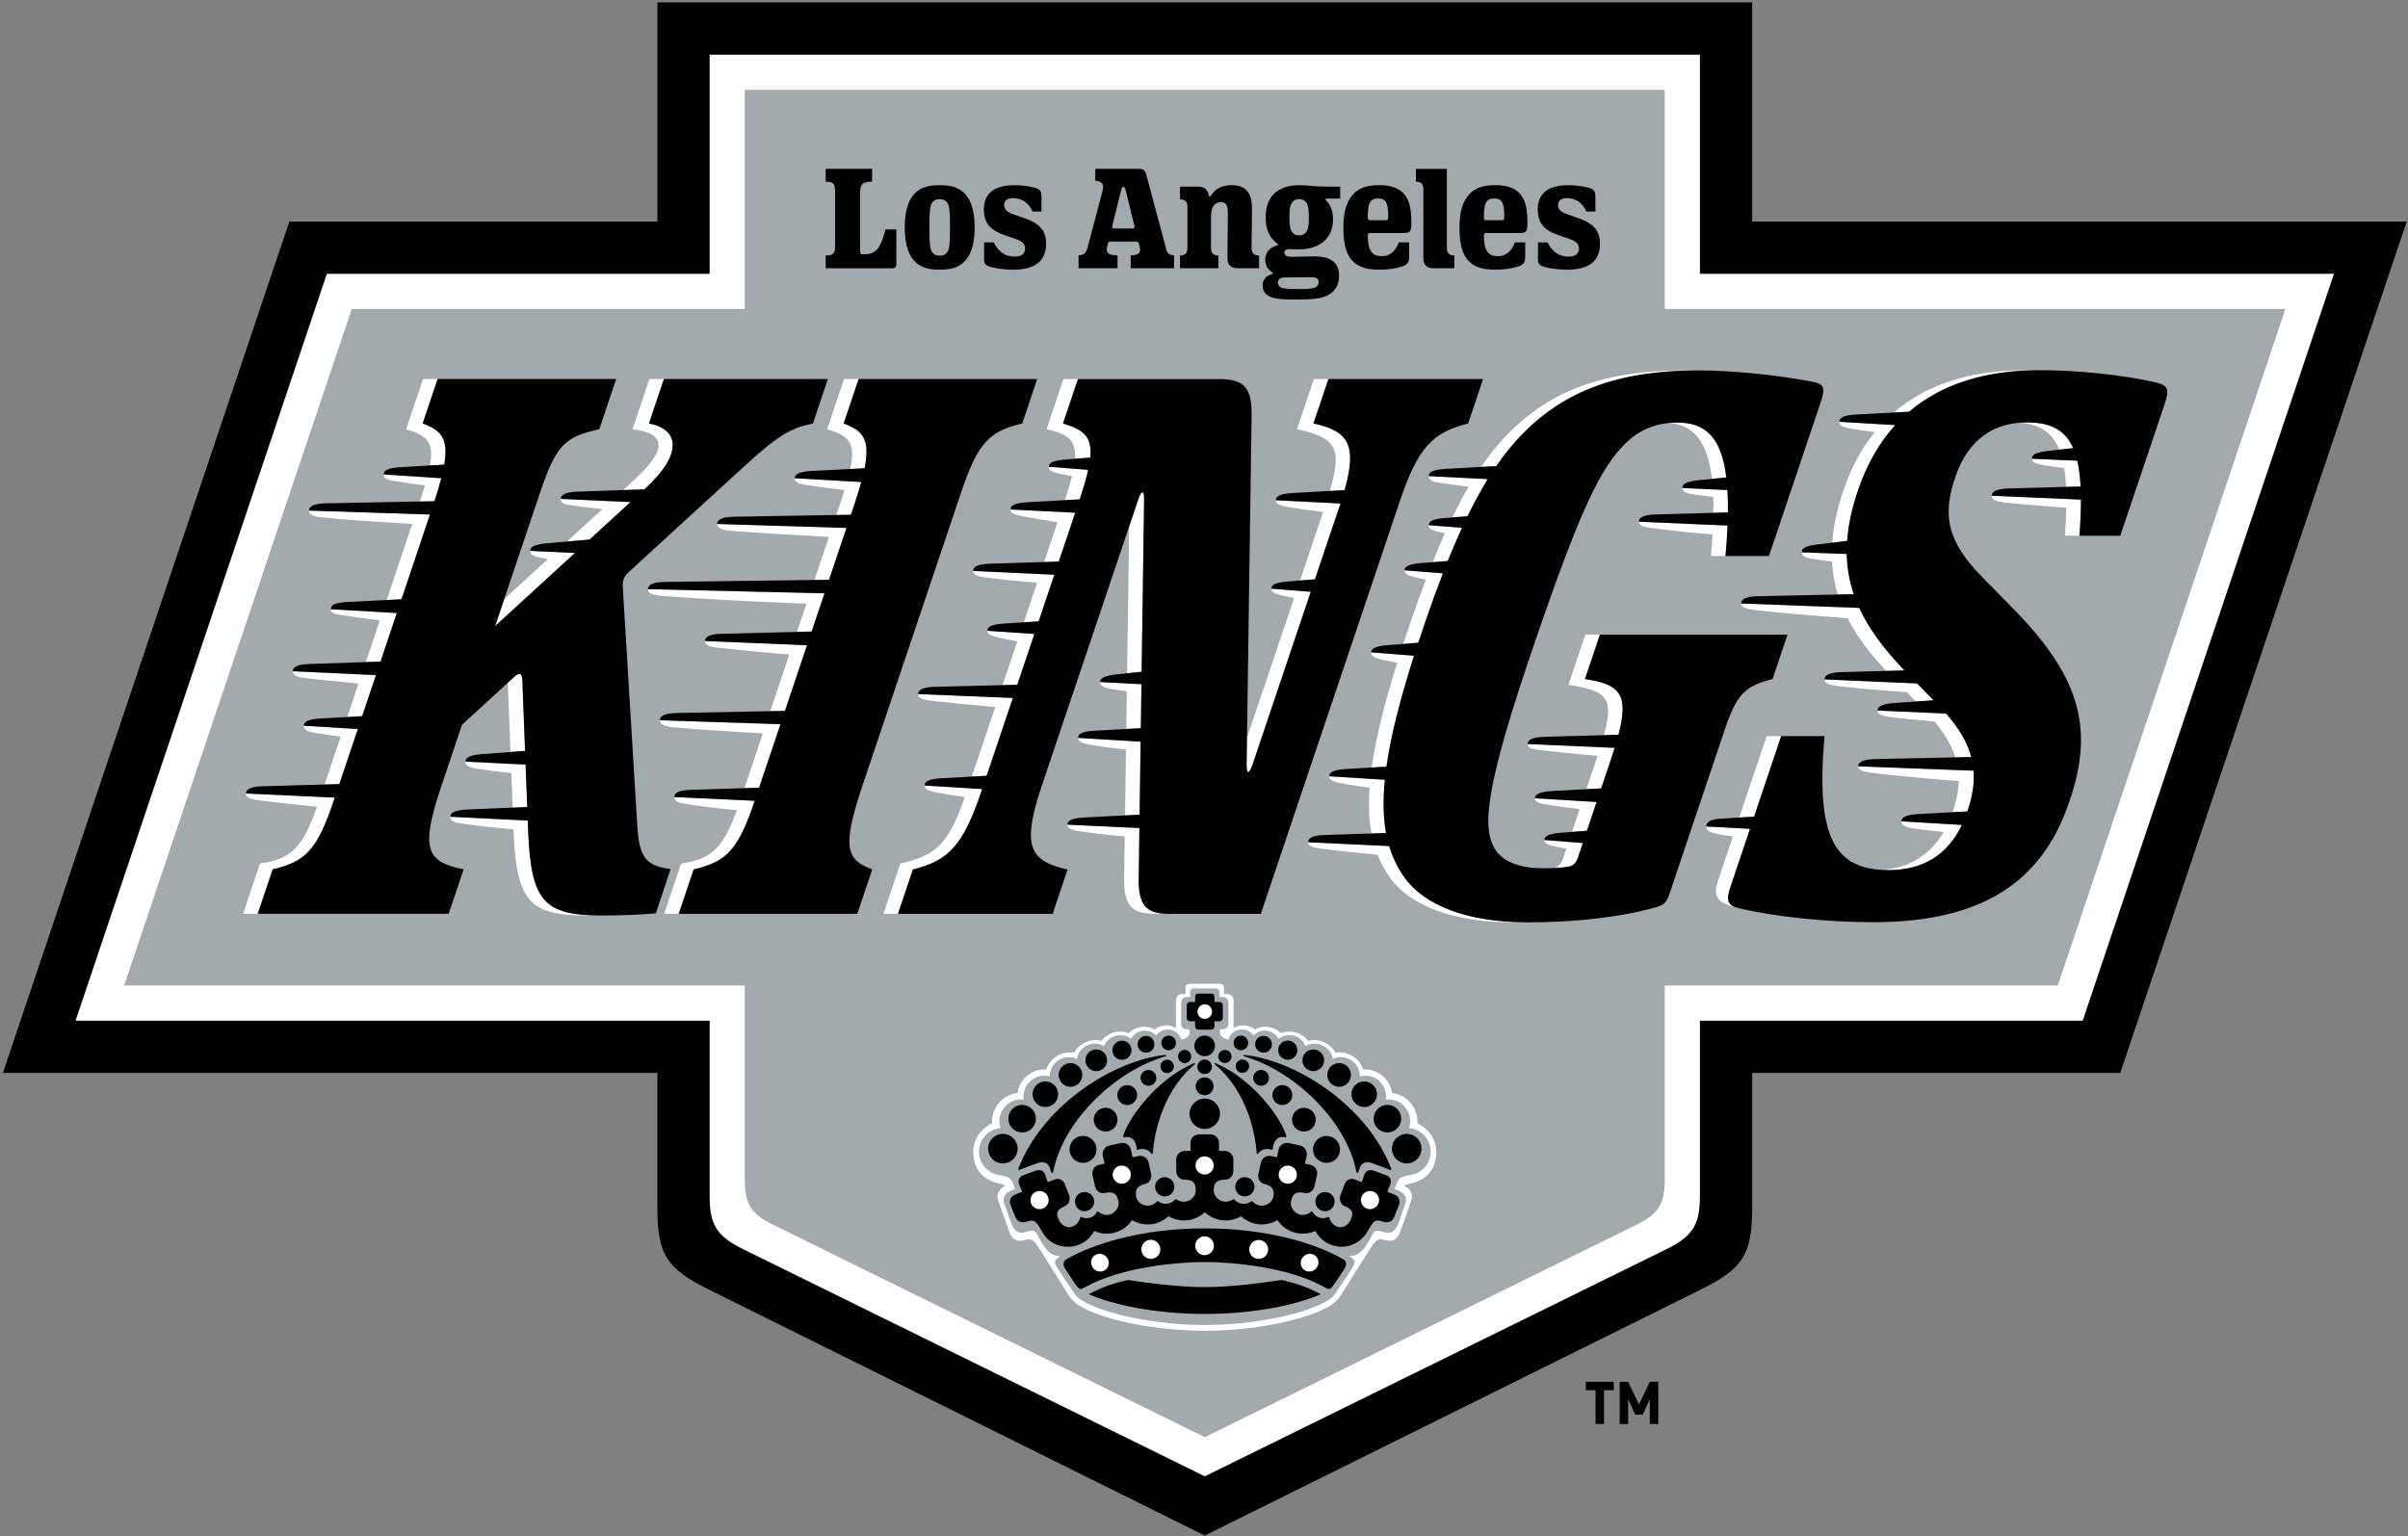 <svg width="804" height="513" viewBox="0 0 804 513" fill="none" xmlns="http://www.w3.org/2000/svg">
<rect x="0" y="0" width="804" height="513" fill="#808080" stroke="none"/>
<g clip-path="url(#clip0_2_15120)">
<path d="M585.028 358.305V402.993C585.028 418.735 582.248 423.512 567.891 430.636L402.255 512.801L236.627 430.636C222.27 423.519 219.489 418.735 219.489 402.993V358.306H0.961L96.606 73.994H219.496V0.801H585.034V73.993H803.569L707.925 358.305H585.028Z" fill="#010101"/>
<path d="M402.26 493.022L556.427 417.154C565.568 412.654 567.579 408.653 567.579 399.241V340.847H695.39L779.286 91.45H567.579V18.258H236.942V91.45H109.131L25.233 340.847H236.942V399.241C236.942 408.653 238.953 412.662 248.093 417.154L402.26 493.022Z" fill="white"/>
<path d="M402.26 479.947L546.297 409.063C553.983 405.282 555.839 401.92 555.839 393.723V329.116H687.07L763.072 103.186H555.839V29.994H248.681V103.186H117.451L41.447 329.116H248.681V393.723C248.681 401.919 250.53 405.275 258.223 409.063L402.26 479.947Z" fill="#A2AAAD"/>
<path d="M407.117 328.543C408.287 328.543 408.681 329.202 408.681 330.023V331.987H409.851C411.351 331.987 411.874 333.016 411.874 334.328V343.32C414.9 341.536 417.951 342.855 419.044 343.824C421.701 342.157 425.554 342.783 427.629 345.047C430.551 343.844 434.494 344.568 436.757 347.607C439.801 346.753 443.791 347.936 445.872 351.53C450.281 350.832 454.017 353.644 455.168 357.154C460.23 356.837 464.206 360.671 464.755 364.996C467.203 365.295 469.446 366.513 471.029 368.403C472.612 370.294 473.418 372.715 473.282 375.178C477.167 376.995 479.559 380.562 479.559 384.875C479.559 389.704 476.876 393.809 471.4 395.128C470.18 395.412 469.39 395.464 468.906 396.136C470.767 396.686 471.84 398.819 471.284 400.641C471.033 401.482 467.58 411.198 467.58 411.198C466.759 413.648 465.188 414.87 462.686 414.185C460.32 413.532 459.525 413.856 457.851 416.428C456.571 418.392 455.607 419.997 454.612 421.528C451.671 426.087 449.039 430.54 447.553 432.81C446.027 434.91 444.896 435.628 443.377 436.474C435.095 441.098 418.113 444.413 402.256 444.413C386.398 444.413 369.416 441.103 361.135 436.474C359.616 435.628 358.484 434.911 356.959 432.81C355.472 430.54 352.847 426.093 349.899 421.528C348.904 419.99 347.947 418.393 346.66 416.428C344.986 413.856 344.185 413.532 341.819 414.185C339.323 414.87 337.752 413.649 336.931 411.198C336.931 411.198 333.48 401.482 333.227 400.641C332.678 398.812 333.737 396.686 335.606 396.136C335.121 395.464 334.333 395.419 333.104 395.128C327.635 393.809 324.946 389.704 324.946 384.875C324.946 380.563 327.337 376.995 331.223 375.178C331.09 372.716 331.896 370.296 333.479 368.406C335.061 366.516 337.303 365.297 339.749 364.996C340.299 360.677 344.275 356.837 349.337 357.154C350.488 353.644 354.217 350.832 358.632 351.53C360.714 347.936 364.703 346.76 367.748 347.607C370.004 344.568 373.947 343.844 376.876 345.047C378.951 342.778 382.803 342.157 385.461 343.824C386.554 342.854 389.605 341.536 392.629 343.32V334.328C392.629 333.016 393.154 331.987 394.653 331.987H395.823V330.023C395.823 329.208 396.211 328.543 397.388 328.543H407.117Z" fill="white"/>
<path fill-rule="evenodd" clip-rule="evenodd" d="M470.49 376.731C470.853 375.635 470.95 374.468 470.774 373.327C470.598 372.185 470.153 371.102 469.476 370.166C468.8 369.23 467.911 368.468 466.882 367.943C465.853 367.418 464.715 367.144 463.56 367.145C463.276 367.145 462.984 367.164 462.7 367.19C462.758 366.848 462.784 366.492 462.784 366.13C462.784 362.329 459.694 359.245 455.893 359.245C455.263 359.245 454.636 359.332 454.031 359.505V359.394C454.031 358.559 453.867 357.731 453.548 356.959C453.228 356.187 452.76 355.486 452.169 354.895C451.578 354.304 450.877 353.835 450.105 353.516C449.333 353.196 448.505 353.032 447.67 353.033C446.75 353.032 445.842 353.23 445.006 353.615C444.515 350.725 442.007 348.521 438.975 348.521C437.856 348.521 436.81 348.818 435.904 349.342C435.567 348.503 435.039 347.755 434.363 347.155C433.687 346.556 432.88 346.122 432.007 345.888C431.134 345.655 430.219 345.627 429.334 345.808C428.448 345.989 427.617 346.374 426.906 346.931C426.457 346.098 425.791 345.402 424.978 344.917C424.165 344.432 423.236 344.176 422.29 344.176C421.585 344.175 420.887 344.317 420.238 344.592C419.589 344.868 419.003 345.272 418.514 345.78C418.079 345.161 417.501 344.656 416.83 344.307C416.158 343.958 415.413 343.776 414.656 343.776C413.634 343.775 412.64 344.106 411.822 344.719C411.005 345.333 410.409 346.195 410.124 347.176C407.945 346.736 407.299 345.812 407.299 344.35C407.299 343.776 407.402 343.711 407.958 343.711H408.397C409.484 343.711 410.131 342.896 410.131 342.141V335.114C410.131 333.905 409.646 332.947 408.269 332.947H407.195V331.454C407.195 330.698 406.834 330.09 405.754 330.09H398.778C397.699 330.09 397.336 330.698 397.336 331.454V332.947H396.264C394.88 332.947 394.396 333.911 394.396 335.113V342.141C394.396 342.896 395.048 343.711 396.134 343.711H396.567C397.123 343.711 397.234 343.776 397.234 344.351C397.234 345.812 396.587 346.73 394.408 347.176C393.833 345.217 392.023 343.776 389.876 343.776C388.28 343.776 386.871 344.564 386.017 345.78C385.528 345.272 384.942 344.869 384.293 344.593C383.644 344.318 382.946 344.176 382.242 344.176C380.244 344.176 378.518 345.295 377.627 346.931C376.605 346.125 375.341 345.688 374.039 345.689C372.876 345.689 371.74 346.037 370.777 346.688C369.814 347.339 369.068 348.264 368.634 349.342C367.701 348.802 366.641 348.519 365.563 348.521C364.117 348.52 362.718 349.032 361.613 349.964C360.508 350.896 359.768 352.189 359.525 353.615C358.693 353.229 357.786 353.031 356.869 353.033C353.352 353.033 350.501 355.878 350.501 359.394V359.505C349.477 359.216 348.401 359.169 347.356 359.366C346.311 359.563 345.326 360 344.478 360.642C343.63 361.284 342.942 362.113 342.468 363.066C341.994 364.018 341.748 365.067 341.748 366.13C341.748 366.492 341.773 366.841 341.826 367.19C341.543 367.162 341.258 367.147 340.973 367.145C336.939 367.145 333.667 370.41 333.667 374.444C333.667 375.246 333.797 376.014 334.043 376.731C330.015 377.094 326.867 380.475 326.867 384.587C326.867 386.437 327.517 388.229 328.703 389.649C329.889 391.069 331.536 392.028 333.357 392.357C335.432 392.726 337.346 392.88 338.128 394.949C338.341 395.512 338.613 396.184 338.917 397.044L337.43 397.664C335.29 398.556 334.688 400.373 335.361 402.099L337.566 408.235C338.393 410.723 339.686 412.209 342.221 411.512C344.625 410.851 345.459 410.639 346.286 412.177C348.724 417.026 350.605 419.514 354.057 419.483C351.659 421.034 351.743 421.499 353.792 424.608L357.909 430.769C359.306 432.929 359.952 433.511 361.452 434.435C369.474 439.076 386.199 442.483 402.276 442.483C418.353 442.483 435.083 439.076 443.106 434.435C444.599 433.517 445.252 432.929 446.649 430.769L450.76 424.608C452.817 421.506 452.9 421.04 450.495 419.483C453.948 419.514 455.828 417.026 458.271 412.177C459.093 410.639 459.933 410.852 462.332 411.511C464.866 412.209 466.158 410.723 466.992 408.234L469.197 402.099C469.87 400.373 469.262 398.556 467.128 397.664L465.642 397.044C465.945 396.184 466.217 395.512 466.424 394.949C467.205 392.88 469.126 392.725 471.201 392.357C473.021 392.027 474.667 391.068 475.852 389.648C477.037 388.228 477.686 386.437 477.685 384.587C477.685 380.475 474.531 377.094 470.516 376.731" fill="#A2AAAD"/>
<path d="M399.031 341.068V342.762C399.031 343.363 399.522 343.848 400.118 343.848H404.416C405.018 343.848 405.495 343.363 405.495 342.761V341.068H407.195C407.797 341.068 408.282 340.577 408.282 339.982V335.683C408.282 335.081 407.79 334.604 407.195 334.604H405.495V332.904C405.495 332.309 405.166 331.824 404.416 331.824H400.117C399.322 331.824 399.03 332.309 399.03 332.903V334.604H397.337C396.735 334.604 396.251 335.089 396.251 335.683V339.982C396.251 340.583 396.736 341.068 397.337 341.068H399.031ZM362.597 429.709C374.149 423.265 392.637 421.46 402.264 421.449C411.889 421.46 430.377 423.251 441.93 429.709C443.947 430.835 444.037 430.821 445.492 428.85L448.73 424.001C449.765 422.389 449.657 421.22 448.408 420.491C444.09 417.97 437.773 415.494 431.483 413.832C422.401 411.435 412.606 410.219 402.271 410.219C391.936 410.219 382.127 411.435 373.057 413.832C366.767 415.494 360.45 417.977 356.132 420.491C354.883 421.219 354.775 422.389 355.809 424.002L359.047 428.85C360.496 430.822 360.586 430.84 362.609 429.709" fill="#010101"/>
<path d="M400.362 378.83C399.984 378.829 399.611 378.903 399.263 379.047C398.914 379.192 398.597 379.403 398.331 379.67C398.064 379.936 397.853 380.253 397.708 380.602C397.564 380.95 397.49 381.323 397.491 381.701V384.358H395.578C395.201 384.357 394.828 384.432 394.48 384.576C394.132 384.72 393.816 384.932 393.55 385.198C393.284 385.465 393.074 385.781 392.93 386.13C392.787 386.478 392.713 386.851 392.714 387.228V391.081C392.714 392.573 393.839 393.931 395.293 393.931C398.965 393.931 399.25 395.683 399.25 397.629C399.25 399.575 397.4 401.327 395.293 401.327C394.403 401.33 393.535 401.047 392.818 400.519C392.643 400.395 392.507 400.429 392.371 400.584C391.982 401.038 391.499 401.402 390.955 401.651C390.412 401.9 389.821 402.028 389.223 402.026C388.272 402.026 387.4 401.708 386.702 401.165C386.572 401.074 386.417 401.088 386.282 401.243C385.7 401.902 384.923 402.36 384.064 402.549C382.009 403.014 379.817 401.689 379.397 399.814C378.964 397.914 379.203 396.071 382.448 395.341C383.865 395.023 384.666 393.44 384.342 391.992L383.496 388.229C383.146 386.685 381.615 385.709 380.07 386.064L378.169 386.49L377.58 383.892C377.414 383.151 376.96 382.507 376.319 382.101C375.677 381.695 374.901 381.56 374.161 381.726L370.392 382.573C369.651 382.741 369.007 383.196 368.601 383.839C368.195 384.481 368.06 385.258 368.226 386L368.807 388.591L366.94 389.012C366.199 389.18 365.555 389.635 365.149 390.277C364.743 390.92 364.608 391.697 364.774 392.438L365.621 396.2C365.951 397.655 367.347 398.735 368.776 398.417C372.345 397.609 373.023 399.258 373.443 401.151C373.857 402.995 372.442 405.167 370.392 405.626C369.756 405.769 369.096 405.757 368.466 405.589C367.837 405.421 367.258 405.103 366.778 404.663C366.597 404.507 366.39 404.526 366.28 404.708C365.783 405.632 364.949 406.369 363.869 406.673C362.973 406.926 362.016 406.855 361.167 406.472C360.888 406.343 360.695 406.447 360.63 406.731C360.327 408.063 359.317 409.123 358.077 409.62C356.293 410.325 354.398 409.201 353.603 407.475C352.679 405.471 352.369 404.113 355.645 402.723C356.907 402.186 357.417 400.564 356.971 399.167L355.589 395.592C355.103 394.099 353.629 393.324 352.285 393.853L349.815 394.759L349.091 392.645C348.574 390.938 347.346 390.324 345.471 391.074L341.483 392.561C340.332 393.013 339.744 394.189 340.326 395.612C340.752 396.647 341.07 397.415 341.296 397.978L338.916 398.954C337.435 399.535 336.841 400.945 337.416 402.419L339.02 406.453C339.594 407.933 341.075 408.528 342.743 407.979C345.329 407.118 345.943 407.727 347.701 410.901C349.582 414.521 352.711 416.356 356.584 416.356C360.456 416.356 363.688 414.224 365.362 411.089C367.363 411.997 369.606 412.226 371.749 411.741C374.304 411.17 376.536 409.628 377.975 407.442C380.208 408.802 382.884 409.24 385.435 408.663C387.198 408.268 388.823 407.409 390.142 406.175C391.699 407.1 393.477 407.587 395.288 407.585C397.99 407.585 400.446 406.524 402.256 404.805C404.133 406.592 406.627 407.588 409.219 407.585C411.1 407.585 412.858 407.067 414.37 406.175C415.686 407.41 417.309 408.27 419.071 408.663C421.727 409.258 424.378 408.748 426.53 407.443C427.969 409.629 430.201 411.17 432.755 411.741C434.986 412.239 437.21 411.961 439.143 411.089C440.823 414.224 444.134 416.356 447.921 416.356C451.708 416.356 455.155 414.139 456.804 410.901C458.556 407.727 459.189 407.054 461.762 407.979C463.378 408.56 464.91 407.933 465.486 406.453L467.082 402.419C467.658 400.939 467.057 399.529 465.583 398.954L463.204 397.978C463.436 397.422 463.753 396.653 464.174 395.612C464.755 394.184 464.174 393.013 463.017 392.561L459.027 391.074C457.159 390.324 455.925 390.938 455.414 392.645L454.69 394.759L452.215 393.853C450.876 393.317 449.395 394.092 448.917 395.592L447.533 399.167C447.081 400.563 447.592 402.186 448.852 402.723C452.136 404.113 451.82 405.464 450.902 407.475C450.1 409.201 448.206 410.326 446.421 409.62C445.181 409.123 444.179 408.063 443.868 406.731C443.804 406.447 443.61 406.343 443.339 406.472C442.511 406.841 441.56 406.938 440.63 406.673C439.556 406.369 438.723 405.632 438.218 404.708C438.114 404.526 437.901 404.507 437.727 404.663C437.246 405.104 436.666 405.421 436.035 405.589C435.405 405.757 434.743 405.769 434.107 405.626C432.051 405.166 430.642 402.995 431.055 401.152C431.489 399.252 432.154 397.609 435.729 398.418C437.152 398.735 438.548 397.655 438.878 396.2L439.724 392.438C439.807 392.071 439.817 391.691 439.753 391.32C439.689 390.949 439.553 390.594 439.352 390.276C439.151 389.958 438.889 389.683 438.581 389.466C438.274 389.249 437.926 389.095 437.559 389.012L435.691 388.592L436.272 386C436.439 385.258 436.304 384.481 435.898 383.839C435.492 383.196 434.848 382.741 434.107 382.573L430.338 381.726C429.598 381.561 428.822 381.697 428.181 382.103C427.54 382.508 427.086 383.152 426.918 383.892L426.336 386.491L424.436 386.065C424.069 385.982 423.69 385.972 423.319 386.036C422.949 386.1 422.594 386.236 422.277 386.437C421.959 386.638 421.684 386.9 421.468 387.208C421.252 387.515 421.098 387.862 421.016 388.229L420.169 391.992C419.839 393.44 420.641 395.024 422.056 395.341C425.308 396.071 425.541 397.921 425.115 399.814C424.688 401.696 422.489 403.021 420.441 402.549C419.582 402.36 418.805 401.902 418.223 401.243C418.094 401.094 417.939 401.074 417.809 401.165C417.086 401.725 416.196 402.028 415.282 402.026C414.684 402.027 414.093 401.899 413.549 401.65C413.006 401.401 412.523 401.037 412.133 400.584C412.004 400.429 411.862 400.402 411.688 400.519C410.968 401.043 410.101 401.326 409.211 401.327C407.11 401.327 405.255 399.517 405.255 397.629C405.255 395.741 405.546 393.931 409.211 393.931C410.666 393.931 411.797 392.573 411.797 391.08V387.228C411.797 386.851 411.723 386.477 411.579 386.129C411.435 385.781 411.224 385.464 410.957 385.197C410.691 384.931 410.374 384.719 410.026 384.575C409.677 384.431 409.304 384.357 408.927 384.358H407.013V381.701C407.014 381.323 406.94 380.95 406.797 380.601C406.653 380.253 406.441 379.936 406.175 379.669C405.908 379.402 405.592 379.191 405.243 379.047C404.895 378.903 404.521 378.829 404.144 378.83H400.342H400.362ZM402.263 438.796C418.695 438.796 432.827 435.77 441.011 432.215C437.223 430.159 433.428 428.672 427.908 427.458C421.081 428.472 411.209 429.824 402.256 429.824C393.303 429.824 383.431 428.478 376.604 427.458C371.091 428.672 367.296 430.153 363.502 432.215C371.692 435.77 385.824 438.796 402.25 438.796M423.693 359.934C423.693 358.479 422.498 357.304 421.043 357.316C420.697 357.317 420.354 357.386 420.034 357.52C419.715 357.654 419.425 357.849 419.181 358.096C418.938 358.342 418.746 358.634 418.616 358.955C418.486 359.277 418.421 359.62 418.424 359.967C418.424 361.421 419.614 362.592 421.075 362.584C422.524 362.584 423.7 361.389 423.693 359.934ZM411.215 352.811C411.199 352.228 410.957 351.675 410.539 351.269C410.121 350.862 409.562 350.635 408.979 350.635C408.396 350.635 407.836 350.862 407.419 351.269C407.001 351.675 406.758 352.228 406.742 352.811C406.758 353.393 407.001 353.947 407.419 354.353C407.836 354.76 408.396 354.987 408.979 354.987C409.562 354.987 410.121 354.76 410.539 354.353C410.957 353.947 411.199 353.393 411.215 352.811ZM417.058 356.121C417.066 355.822 417.015 355.525 416.906 355.246C416.797 354.968 416.634 354.714 416.425 354.499C416.217 354.285 415.968 354.115 415.692 353.999C415.417 353.882 415.121 353.822 414.822 353.822C414.523 353.822 414.227 353.882 413.952 353.999C413.676 354.115 413.427 354.285 413.218 354.499C413.01 354.714 412.847 354.968 412.738 355.246C412.629 355.525 412.577 355.822 412.585 356.121C412.601 356.703 412.844 357.257 413.262 357.663C413.679 358.07 414.239 358.297 414.822 358.297C415.405 358.297 415.964 358.07 416.382 357.663C416.8 357.257 417.042 356.703 417.058 356.121ZM431.482 365.701C431.482 365.044 431.287 364.402 430.922 363.855C430.557 363.309 430.038 362.883 429.431 362.632C428.824 362.38 428.156 362.314 427.511 362.442C426.867 362.571 426.275 362.887 425.81 363.352C425.345 363.816 425.029 364.408 424.901 365.053C424.773 365.697 424.838 366.365 425.09 366.973C425.341 367.58 425.767 368.099 426.314 368.464C426.86 368.829 427.502 369.024 428.159 369.024C428.596 369.024 429.028 368.938 429.431 368.771C429.834 368.604 430.201 368.359 430.509 368.051C430.818 367.742 431.062 367.376 431.229 366.973C431.396 366.57 431.482 366.137 431.482 365.701ZM439.335 373.911C439.335 371.72 437.557 369.942 435.359 369.942C433.161 369.942 431.39 371.719 431.39 373.911C431.39 376.103 433.168 377.887 435.359 377.887C437.551 377.887 439.335 376.109 439.335 373.911Z" fill="#010101"/>
<path d="M447.409 383.845C447.409 381.362 445.399 379.346 442.911 379.346C440.423 379.346 438.405 381.357 438.405 383.845C438.405 386.333 440.421 388.345 442.911 388.345C445.401 388.345 447.409 386.334 447.409 383.845ZM433.167 350.644C433.16 350.22 433.069 349.802 432.899 349.414C432.73 349.026 432.485 348.675 432.178 348.383C431.872 348.09 431.511 347.861 431.115 347.709C430.72 347.557 430.298 347.485 429.874 347.498C429.451 347.51 429.034 347.607 428.648 347.782C428.262 347.956 427.915 348.206 427.626 348.517C427.338 348.827 427.114 349.191 426.967 349.589C426.821 349.986 426.755 350.409 426.773 350.832C426.809 351.672 427.174 352.464 427.79 353.037C428.405 353.61 429.222 353.917 430.063 353.893C430.903 353.868 431.7 353.513 432.281 352.905C432.862 352.297 433.18 351.485 433.167 350.644ZM442.11 353.979C442.082 353.019 441.674 352.109 440.976 351.45C440.277 350.791 439.346 350.435 438.385 350.463C437.424 350.49 436.514 350.898 435.853 351.597C435.193 352.296 434.838 353.228 434.865 354.189C434.893 355.15 435.301 356.061 436 356.721C436.698 357.381 437.631 357.737 438.592 357.71C439.067 357.696 439.536 357.589 439.97 357.395C440.404 357.201 440.796 356.922 441.122 356.577C441.449 356.231 441.704 355.824 441.874 355.379C442.043 354.935 442.123 354.461 442.109 353.986M451.061 358.866C451.038 358.085 450.783 357.328 450.33 356.691C449.877 356.055 449.245 355.567 448.515 355.289C447.784 355.012 446.988 354.957 446.226 355.132C445.465 355.307 444.772 355.704 444.236 356.273C443.7 356.841 443.345 357.556 443.215 358.327C443.085 359.097 443.187 359.889 443.507 360.602C443.827 361.315 444.352 361.916 445.014 362.331C445.676 362.746 446.446 362.955 447.227 362.932C447.746 362.917 448.257 362.8 448.73 362.587C449.204 362.375 449.631 362.071 449.987 361.693C450.343 361.316 450.621 360.872 450.805 360.386C450.989 359.901 451.076 359.385 451.061 358.866ZM416.76 348.284C416.755 347.638 416.494 347.021 416.035 346.567C415.576 346.112 414.956 345.858 414.311 345.859C412.964 345.859 411.878 346.965 411.885 348.309C411.885 349.654 412.99 350.739 414.335 350.734C415.68 350.734 416.76 349.628 416.76 348.284ZM424.678 348.73C424.672 347.988 424.373 347.278 423.845 346.756C423.317 346.233 422.603 345.942 421.861 345.944C420.316 345.944 419.068 347.217 419.074 348.763C419.083 349.506 419.384 350.216 419.913 350.737C420.442 351.259 421.156 351.551 421.899 351.549C423.444 351.549 424.692 350.275 424.686 348.731M459.767 365.389C459.748 363.023 457.828 361.122 455.468 361.142C454.907 361.144 454.351 361.258 453.834 361.476C453.316 361.693 452.846 362.011 452.451 362.41C452.056 362.809 451.744 363.282 451.532 363.802C451.32 364.322 451.212 364.879 451.215 365.44C451.219 366.002 451.333 366.557 451.552 367.075C451.77 367.592 452.088 368.062 452.488 368.456C452.888 368.85 453.361 369.162 453.881 369.374C454.402 369.585 454.959 369.692 455.52 369.688C456.082 369.685 456.637 369.572 457.155 369.355C457.672 369.137 458.142 368.82 458.537 368.42C458.931 368.021 459.243 367.547 459.454 367.027C459.665 366.507 459.772 365.95 459.767 365.389ZM467.842 373.561C467.834 372.34 467.342 371.173 466.473 370.315C465.605 369.458 464.431 368.98 463.21 368.988C461.99 368.996 460.822 369.488 459.964 370.357C459.107 371.225 458.629 372.399 458.637 373.62C458.64 374.224 458.763 374.821 458.997 375.378C459.232 375.935 459.574 376.44 460.004 376.864C460.434 377.288 460.943 377.624 461.503 377.851C462.062 378.079 462.661 378.194 463.265 378.189C463.87 378.186 464.468 378.064 465.025 377.83C465.582 377.596 466.088 377.254 466.513 376.824C466.938 376.394 467.274 375.885 467.502 375.325C467.73 374.765 467.846 374.166 467.842 373.561ZM474.612 383.569C474.609 382.921 474.477 382.28 474.226 381.683C473.974 381.085 473.607 380.544 473.146 380.089C472.685 379.633 472.139 379.274 471.538 379.03C470.938 378.786 470.296 378.663 469.648 378.668C466.926 378.687 464.728 380.904 464.747 383.626C464.766 386.353 466.983 388.551 469.711 388.532C472.433 388.513 474.631 386.29 474.612 383.569ZM424.871 384.033C425.279 380.723 426.534 379.32 429.151 379.792C429.39 379.837 429.565 379.591 429.494 379.353C427.593 372.959 418.285 360.722 406.823 355.492C406.087 355.155 405.647 354.916 405.529 355.058C405.401 355.207 405.744 355.557 406.305 356.047C417.121 365.551 419.325 380.355 419.571 385.022C419.591 385.338 419.997 385.442 420.173 385.178C420.173 385.178 421.426 382.896 424.871 384.027" fill="#010101"/>
<path d="M416.49 353.103C433.02 358.373 449.731 374.786 452.899 391.439C452.95 391.724 453.384 391.788 453.48 391.517C453.823 390.572 453.965 389.979 454.358 389.287C454.96 388.239 456.428 387.851 457.746 388.304C459.725 388.97 462.589 390.081 464.05 390.676C464.334 390.793 464.632 390.586 464.515 390.289C456.66 369.835 434.202 354.889 416.592 352.419C415.668 352.29 415.132 352.284 415.106 352.458C415.081 352.664 415.371 352.755 416.49 353.104V353.103ZM379.642 384.03C383.089 382.9 384.342 385.182 384.342 385.182C384.523 385.447 384.937 385.343 384.944 385.026C385.183 380.359 387.388 365.555 398.209 356.052C398.771 355.554 399.12 355.212 398.984 355.064C398.868 354.922 398.428 355.161 397.691 355.497C386.23 360.726 376.92 372.963 375.02 379.358C374.95 379.59 375.124 379.843 375.363 379.797C377.981 379.324 379.234 380.727 379.643 384.037M388.028 353.103C389.147 352.762 389.443 352.665 389.412 352.458C389.386 352.277 388.849 352.282 387.925 352.418C370.315 354.895 347.858 369.841 340.003 390.289C339.887 390.579 340.184 390.786 340.469 390.676C341.93 390.076 344.793 388.97 346.771 388.304C348.09 387.859 349.558 388.239 350.159 389.287C350.554 389.979 350.695 390.573 351.039 391.517C351.142 391.795 351.569 391.73 351.62 391.439C354.788 374.786 371.499 358.373 388.028 353.104V353.103ZM407.331 371.942C407.331 369.143 405.062 366.867 402.256 366.867C399.45 366.867 397.181 369.136 397.181 371.942C397.181 374.748 399.45 377.017 402.256 377.017C405.062 377.017 407.331 374.748 407.331 371.942ZM404.636 356.258C404.636 354.927 403.549 353.835 402.212 353.835C401.569 353.835 400.952 354.09 400.497 354.545C400.043 355 399.787 355.616 399.787 356.259C399.787 356.902 400.043 357.519 400.497 357.974C400.952 358.428 401.569 358.684 402.212 358.684C402.53 358.685 402.846 358.623 403.141 358.501C403.435 358.38 403.703 358.201 403.928 357.976C404.154 357.751 404.332 357.483 404.454 357.188C404.575 356.894 404.637 356.578 404.636 356.259V356.258ZM405.203 362.776C405.203 361.128 403.871 359.79 402.217 359.79C400.562 359.79 399.229 361.121 399.229 362.775C399.229 364.43 400.561 365.763 402.217 365.763C403.872 365.763 405.203 364.431 405.203 362.775V362.776ZM405.663 349.278C405.663 347.377 404.124 345.832 402.217 345.832C400.309 345.832 398.772 347.37 398.772 349.278C398.772 351.186 400.31 352.724 402.217 352.724C404.123 352.724 405.663 351.185 405.663 349.278ZM418.85 396.334C418.85 394.555 417.414 393.121 415.637 393.121C413.859 393.121 412.424 394.555 412.424 396.334C412.424 398.112 413.859 399.547 415.637 399.547C417.414 399.547 418.85 398.111 418.85 396.334ZM445.608 401.285C445.608 399.507 444.173 398.072 442.395 398.072C440.616 398.072 439.182 399.507 439.182 401.285C439.182 403.062 440.616 404.498 442.395 404.498C444.173 404.498 445.608 403.062 445.608 401.285ZM385.675 396.334C385.675 398.11 387.11 399.547 388.887 399.547C390.665 399.547 392.1 398.111 392.1 396.334C392.1 394.556 390.665 393.121 388.887 393.121C387.11 393.121 385.675 394.555 385.675 396.334ZM358.91 401.285C358.91 403.062 360.346 404.498 362.123 404.498C363.9 404.498 365.336 403.062 365.336 401.285C365.336 399.507 363.901 398.072 362.123 398.072C360.345 398.072 358.91 399.507 358.91 401.285ZM374.458 353.932C374.881 353.95 375.304 353.884 375.701 353.737C376.099 353.591 376.463 353.367 376.773 353.078C377.083 352.79 377.333 352.442 377.508 352.057C377.683 351.671 377.779 351.254 377.792 350.831C377.804 350.407 377.732 349.986 377.58 349.59C377.429 349.195 377.2 348.834 376.907 348.527C376.614 348.221 376.264 347.976 375.876 347.806C375.488 347.637 375.07 347.546 374.646 347.539C373.806 347.526 372.994 347.844 372.386 348.425C371.778 349.006 371.423 349.802 371.399 350.643C371.374 351.483 371.681 352.299 372.254 352.915C372.826 353.53 373.618 353.896 374.458 353.932ZM365.925 357.707C366.4 357.722 366.874 357.642 367.319 357.473C367.763 357.304 368.17 357.049 368.516 356.722C368.862 356.395 369.14 356.004 369.334 355.569C369.528 355.135 369.635 354.666 369.647 354.191C369.663 353.715 369.584 353.241 369.416 352.795C369.247 352.35 368.992 351.943 368.665 351.596C368.338 351.25 367.946 350.972 367.511 350.778C367.076 350.585 366.607 350.479 366.131 350.467C365.17 350.439 364.238 350.794 363.538 351.453C362.839 352.112 362.43 353.023 362.401 353.984C362.388 354.459 362.468 354.932 362.637 355.377C362.806 355.821 363.061 356.228 363.388 356.574C363.715 356.92 364.106 357.198 364.54 357.392C364.974 357.587 365.442 357.694 365.918 357.707" fill="#010101"/>
<path d="M357.293 362.932C357.812 362.948 358.328 362.861 358.813 362.676C359.299 362.492 359.743 362.214 360.12 361.858C360.498 361.502 360.801 361.075 361.014 360.601C361.227 360.128 361.344 359.617 361.359 359.099C361.374 358.58 361.287 358.063 361.103 357.578C360.919 357.093 360.64 356.649 360.284 356.272C359.928 355.894 359.502 355.59 359.028 355.378C358.555 355.165 358.044 355.048 357.525 355.033C356.478 355.002 355.462 355.389 354.699 356.108C353.937 356.827 353.491 357.819 353.459 358.866C353.429 359.913 353.816 360.93 354.535 361.692C355.253 362.455 356.246 362.901 357.293 362.932ZM390.178 350.734C390.824 350.736 391.445 350.483 391.905 350.028C392.364 349.574 392.624 348.955 392.628 348.309C392.63 347.989 392.569 347.671 392.449 347.375C392.328 347.078 392.15 346.808 391.925 346.58C391.699 346.353 391.431 346.172 391.136 346.048C390.841 345.924 390.524 345.86 390.203 345.859C389.883 345.857 389.565 345.918 389.269 346.039C388.972 346.159 388.702 346.337 388.475 346.563C388.247 346.788 388.066 347.056 387.942 347.351C387.819 347.647 387.755 347.964 387.754 348.284C387.751 348.604 387.812 348.922 387.933 349.218C388.054 349.515 388.232 349.785 388.457 350.013C388.682 350.24 388.95 350.421 389.246 350.545C389.541 350.669 389.858 350.733 390.178 350.734ZM382.62 351.549C382.989 351.552 383.354 351.482 383.695 351.343C384.036 351.204 384.346 351 384.608 350.741C384.87 350.482 385.078 350.174 385.221 349.835C385.364 349.495 385.438 349.131 385.44 348.763C385.444 348.019 385.154 347.303 384.631 346.773C384.109 346.243 383.397 345.943 382.653 345.937C381.108 345.937 379.84 347.179 379.835 348.724C379.833 349.092 379.903 349.456 380.042 349.797C380.181 350.138 380.385 350.448 380.644 350.71C380.903 350.972 381.21 351.18 381.549 351.323C381.888 351.465 382.252 351.54 382.62 351.542M349.005 369.694C351.371 369.707 353.298 367.8 353.304 365.447C353.309 364.885 353.202 364.328 352.991 363.808C352.78 363.287 352.468 362.813 352.074 362.414C351.679 362.014 351.21 361.695 350.692 361.477C350.174 361.259 349.619 361.145 349.057 361.142C348.495 361.138 347.938 361.245 347.418 361.457C346.898 361.669 346.425 361.982 346.025 362.377C345.626 362.772 345.309 363.242 345.091 363.76C344.874 364.278 344.761 364.834 344.758 365.395C344.754 365.957 344.86 366.514 345.071 367.034C345.283 367.554 345.595 368.027 345.989 368.427C346.384 368.826 346.853 369.144 347.371 369.361C347.888 369.579 348.444 369.692 349.005 369.694ZM341.248 378.189C341.853 378.193 342.452 378.078 343.012 377.85C343.572 377.622 344.082 377.285 344.512 376.86C344.941 376.435 345.283 375.929 345.517 375.372C345.752 374.815 345.874 374.217 345.877 373.612C345.881 373.008 345.766 372.409 345.539 371.849C345.312 371.289 344.976 370.78 344.551 370.35C344.127 369.92 343.622 369.578 343.065 369.344C342.508 369.109 341.91 368.987 341.306 368.984C340.701 368.979 340.101 369.094 339.541 369.322C338.98 369.55 338.47 369.886 338.039 370.311C337.609 370.736 337.267 371.242 337.032 371.8C336.797 372.358 336.674 372.956 336.671 373.561C336.652 376.101 338.709 378.17 341.248 378.189ZM334.811 388.526C336.119 388.534 337.377 388.022 338.307 387.102C339.238 386.183 339.765 384.931 339.773 383.623C339.781 382.315 339.268 381.057 338.349 380.126C337.429 379.196 336.178 378.669 334.869 378.661C332.147 378.642 329.93 380.84 329.911 383.562C329.906 384.21 330.029 384.852 330.272 385.453C330.516 386.053 330.876 386.599 331.331 387.06C331.786 387.521 332.327 387.888 332.924 388.14C333.521 388.391 334.162 388.523 334.81 388.526H334.811ZM383.442 362.59C383.788 362.592 384.131 362.527 384.452 362.396C384.772 362.266 385.064 362.074 385.31 361.831C385.556 361.588 385.752 361.299 385.886 360.98C386.021 360.661 386.091 360.319 386.092 359.973C386.095 359.627 386.029 359.284 385.899 358.963C385.769 358.642 385.577 358.35 385.334 358.104C385.091 357.858 384.801 357.662 384.482 357.528C384.163 357.393 383.821 357.323 383.475 357.322C383.129 357.319 382.786 357.385 382.465 357.515C382.145 357.645 381.853 357.838 381.607 358.081C381.36 358.324 381.165 358.613 381.03 358.932C380.896 359.251 380.826 359.593 380.825 359.939C380.822 360.285 380.888 360.628 381.018 360.949C381.148 361.27 381.34 361.561 381.584 361.807C381.827 362.054 382.116 362.249 382.435 362.384C382.754 362.518 383.096 362.588 383.442 362.59ZM395.537 355.053C396.123 355.042 396.681 354.802 397.091 354.383C397.502 353.965 397.731 353.403 397.731 352.817C397.731 352.231 397.502 351.668 397.091 351.25C396.681 350.832 396.123 350.591 395.537 350.58C394.955 350.596 394.401 350.838 393.995 351.256C393.589 351.674 393.361 352.233 393.361 352.816C393.361 353.399 393.589 353.959 393.995 354.376C394.401 354.794 394.955 355.038 395.537 355.053ZM389.696 358.363C390.138 358.363 390.571 358.232 390.939 357.986C391.307 357.74 391.594 357.391 391.763 356.982C391.933 356.573 391.977 356.123 391.891 355.689C391.805 355.255 391.592 354.856 391.279 354.543C390.966 354.23 390.567 354.017 390.133 353.931C389.699 353.845 389.249 353.889 388.84 354.058C388.431 354.228 388.082 354.515 387.836 354.883C387.59 355.251 387.459 355.684 387.459 356.126C387.46 356.719 387.695 357.288 388.115 357.707C388.534 358.127 389.103 358.362 389.696 358.363ZM376.363 369.029C378.199 369.029 379.686 367.542 379.686 365.706C379.686 363.869 378.199 362.383 376.363 362.383C374.527 362.383 373.041 363.87 373.041 365.706C373.041 367.542 374.527 369.029 376.363 369.029ZM369.149 377.885C371.34 377.885 373.124 376.108 373.124 373.91C373.124 371.712 371.34 369.941 369.149 369.941C366.958 369.941 365.173 371.718 365.173 373.91C365.173 376.102 366.957 377.885 369.149 377.885ZM361.612 388.345C364.095 388.345 366.112 386.335 366.112 383.847C366.112 381.359 364.101 379.341 361.612 379.341C359.123 379.341 357.112 381.351 357.112 383.847C357.112 386.343 359.123 388.345 361.612 388.345Z" fill="#010101"/>
<path d="M404.685 337.833C404.685 338.476 404.429 339.092 403.975 339.547C403.52 340.001 402.903 340.256 402.26 340.256C400.923 340.256 399.83 339.17 399.83 337.832C399.83 336.493 400.923 335.408 402.26 335.408C402.903 335.408 403.52 335.664 403.975 336.118C404.43 336.573 404.685 337.19 404.685 337.833ZM402.223 412.861C403.047 412.88 403.831 413.22 404.407 413.81C404.983 414.399 405.305 415.191 405.305 416.015C405.305 416.839 404.983 417.631 404.407 418.22C403.831 418.81 403.047 419.151 402.223 419.169C401.386 419.168 400.585 418.836 399.993 418.244C399.402 417.653 399.069 416.851 399.068 416.015C399.069 415.179 399.401 414.377 399.993 413.785C400.584 413.194 401.386 412.862 402.223 412.861ZM381.123 417.67C381.058 417.254 381.077 416.83 381.179 416.421C381.281 416.013 381.464 415.629 381.716 415.292C381.969 414.955 382.286 414.672 382.649 414.459C383.012 414.247 383.414 414.109 383.832 414.054C384.249 413.998 384.673 414.027 385.079 414.138C385.485 414.249 385.865 414.44 386.196 414.7C386.527 414.96 386.803 415.283 387.008 415.651C387.212 416.019 387.341 416.424 387.387 416.843C387.442 417.254 387.415 417.671 387.308 418.072C387.202 418.472 387.017 418.848 386.765 419.177C386.513 419.506 386.198 419.782 385.839 419.99C385.48 420.197 385.084 420.331 384.672 420.385C384.261 420.441 383.843 420.414 383.441 420.308C383.04 420.201 382.664 420.016 382.334 419.764C382.004 419.512 381.727 419.197 381.519 418.838C381.312 418.478 381.177 418.082 381.123 417.67ZM364.476 422.601C363.914 421.051 364.709 419.377 366.242 418.865C367.78 418.355 369.48 419.202 370.037 420.76C370.598 422.311 369.803 423.985 368.271 424.497C366.733 425.001 365.033 424.153 364.476 422.601ZM417.129 416.842C417.239 416.011 417.674 415.258 418.339 414.748C419.004 414.238 419.844 414.014 420.675 414.123C421.506 414.233 422.259 414.669 422.768 415.334C423.278 415.999 423.503 416.839 423.393 417.67C423.282 418.501 422.846 419.254 422.181 419.764C421.515 420.274 420.675 420.5 419.843 420.392C419.013 420.28 418.261 419.843 417.753 419.178C417.244 418.512 417.019 417.672 417.129 416.842ZM434.481 420.754C435.044 419.202 436.744 418.355 438.276 418.859C439.814 419.37 440.603 421.045 440.04 422.596C439.485 424.147 437.778 425.001 436.246 424.49C434.707 423.98 433.926 422.305 434.482 420.753L434.481 420.754ZM402.209 386.169C403.015 386.169 403.788 386.489 404.358 387.058C404.928 387.628 405.248 388.401 405.248 389.206C405.248 390.887 403.884 392.239 402.209 392.239C400.535 392.239 399.171 390.88 399.171 389.206C399.171 387.533 400.536 386.169 402.209 386.169ZM429.975 389.245C431.649 389.245 433.013 390.602 433.013 392.283C433.013 393.963 431.649 395.315 429.975 395.315C428.302 395.315 426.937 393.958 426.937 392.283C426.937 390.608 428.301 389.245 429.975 389.245ZM457.423 397.733C459.097 397.733 460.461 399.091 460.461 400.771C460.461 402.452 459.098 403.803 457.423 403.803C455.748 403.803 454.384 402.446 454.384 400.771C454.384 399.097 455.743 397.733 457.423 397.733ZM377.574 392.278C377.574 393.952 376.216 395.316 374.535 395.316C372.855 395.316 371.503 393.952 371.503 392.277C371.503 390.603 372.861 389.239 374.535 389.239C376.21 389.239 377.574 390.604 377.574 392.278ZM350.13 400.772C350.13 402.446 348.773 403.81 347.092 403.81C345.411 403.81 344.061 402.446 344.061 400.771C344.061 399.097 345.417 397.733 347.092 397.733C348.767 397.733 350.13 399.098 350.13 400.772Z" fill="white"/>
<path d="M313.756 61.839C309.89 61.839 307.841 62.641 306.27 63.862C303.497 66.061 302.081 69.9 302.081 75.951C302.081 82.003 303.496 85.842 306.27 88.04C307.841 89.269 309.89 90.063 313.756 90.063C317.622 90.063 319.671 89.261 321.235 88.04C324.008 85.842 325.425 82.002 325.425 75.951C325.425 69.899 324.008 66.06 321.236 63.862C319.664 62.634 317.616 61.839 313.756 61.839ZM313.756 66.512C315.035 66.512 315.811 66.991 316.297 67.721C316.956 68.736 317.195 70.132 317.195 75.951C317.195 81.769 316.962 83.171 316.297 84.18C315.805 84.911 315.029 85.389 313.755 85.389C312.483 85.389 311.7 84.91 311.208 84.18C310.55 83.166 310.31 81.769 310.31 75.951C310.31 70.132 310.543 68.73 311.208 67.721C311.7 66.991 312.476 66.512 313.756 66.512ZM299.276 76.61V88.156C299.276 89.171 298.899 89.591 297.847 89.591H275.68V85.325C278.317 85.325 278.84 84.517 278.84 82.196V64.166C278.84 61.361 278.343 60.656 275.68 60.656V56.389H291.182V60.656C287.801 60.656 287.186 61.794 287.186 64.263V84.07C287.186 84.691 287.394 84.943 288.078 84.943C292.359 84.943 293.903 83.424 295.623 76.617H299.268L299.276 76.61ZM389.404 83.282L382.752 58.4C382.35 56.913 381.789 56.383 380.127 56.383H365.698V60.391C368.117 60.533 368.718 61.542 368.032 64.115L363.177 82.474C362.635 84.504 361.957 85.17 360.113 85.267V89.585H373.126V85.267C369.939 85.267 369.176 84.342 369.662 82.403L369.9 81.407C370.03 80.903 370.237 80.671 370.87 80.671H379.287C379.927 80.671 380.127 80.903 380.25 81.407L380.515 82.468C380.974 84.329 380.244 85.267 377.522 85.267V89.585H392.009V85.267C390.432 85.19 389.747 84.659 389.392 83.283M378.026 76.307H372.131C371.4 76.307 371.219 76.067 371.4 75.337L374.42 63.119C374.543 62.634 374.756 62.421 375.078 62.421C375.402 62.421 375.622 62.634 375.738 63.119L378.756 75.337C378.938 76.074 378.756 76.307 378.02 76.307M457.683 67.217C456.991 68.052 456.688 69.571 456.688 72.718C456.688 73.326 456.908 73.546 457.495 73.546H462.68C463.268 73.546 463.462 73.326 463.487 72.718C463.598 70.056 463.249 68.052 462.563 67.217C462.098 66.649 461.445 66.267 460.172 66.267C458.898 66.267 458.155 66.649 457.683 67.217ZM461.296 85.558C464.025 85.558 465.842 84.103 467.05 80.929H470.489V85.563C470.489 87.704 469.933 88.389 468.116 88.99C466.08 89.663 463.552 90.056 460.494 90.056C456.396 90.056 453.752 89.204 451.89 87.445C449.575 85.26 448.541 81.737 448.541 76.087C448.541 70.437 449.687 67.062 452.026 64.651C453.72 62.906 456.169 61.825 460.572 61.825C464.412 61.825 467.024 62.861 468.647 64.605C470.573 66.675 471.238 69.694 471.238 74.523C471.238 77.282 470.805 77.819 468.744 77.819H457.502C456.908 77.819 456.694 78.046 456.694 78.647C456.694 83.883 458.258 85.551 461.303 85.551M496.444 67.217C495.753 68.052 495.449 69.571 495.449 72.718C495.449 73.326 495.668 73.546 496.257 73.546H501.441C502.036 73.546 502.223 73.326 502.249 72.718C502.359 70.056 502.003 68.052 501.324 67.217C500.854 66.649 500.2 66.267 498.927 66.267C497.653 66.267 496.916 66.649 496.438 67.217M500.052 85.558C502.78 85.558 504.603 84.103 505.805 80.929H509.25V85.563C509.25 87.704 508.695 88.389 506.872 88.99C504.842 89.663 502.308 90.056 499.257 90.056C495.152 90.056 492.507 89.204 490.652 87.445C488.338 85.26 487.297 81.737 487.297 76.087C487.297 70.437 488.441 67.062 490.788 64.651C492.481 62.906 494.925 61.825 499.335 61.825C503.168 61.825 505.779 62.861 507.402 64.605C509.328 66.675 509.993 69.694 509.993 74.523C509.993 77.282 509.56 77.819 507.499 77.819H496.257C495.662 77.819 495.449 78.046 495.449 78.647C495.449 83.883 497.013 85.551 500.058 85.551M483.102 82.83C483.102 84.543 483.864 85.319 485.577 85.319V89.585H478.718C476.281 89.585 475.227 88.447 475.227 86.074V63.164C475.227 61.458 474.471 60.675 472.752 60.675V56.409H483.094V82.83H483.102ZM347.74 70.638H344.753C343.441 67.605 341.01 66.157 338.231 66.157C336.129 66.157 335.289 67.134 335.289 68.433C335.289 69.9 336.142 70.766 338.14 71.471L341.799 72.752C347.229 74.651 349.272 77.017 349.272 81.478C349.272 87.303 345.387 90.063 338.334 90.063C335.819 90.063 333.151 89.727 331.359 89.307C328.98 88.738 328.573 88.124 328.573 86.436V80.935H331.779C333.299 83.967 335.535 85.706 338.786 85.706C341.159 85.706 342.278 84.614 342.278 83.023C342.278 81.433 341.256 80.547 339.02 79.771L335.458 78.536C330.519 76.823 328.501 74.393 328.501 69.907C328.501 64.884 331.656 61.846 338.741 61.846C340.92 61.846 343.034 62.117 344.953 62.556C347.32 63.106 347.74 63.798 347.74 65.776V70.644V70.638ZM532.665 70.638H529.685C528.373 67.605 525.942 66.157 523.162 66.157C521.055 66.157 520.221 67.134 520.221 68.433C520.221 69.9 521.074 70.766 523.072 71.471L526.731 72.752C532.161 74.651 534.204 77.017 534.204 81.478C534.204 87.303 530.319 90.063 523.266 90.063C520.744 90.063 518.081 89.727 516.285 89.307C513.905 88.738 513.505 88.124 513.505 86.436V80.935H516.711C518.23 83.967 520.467 85.706 523.719 85.706C526.091 85.706 527.203 84.614 527.203 83.023C527.203 81.433 526.188 80.547 523.951 79.771L520.39 78.536C515.444 76.823 513.434 74.393 513.434 69.907C513.434 64.884 516.594 61.846 523.68 61.846C525.852 61.846 527.965 62.117 529.885 62.556C532.252 63.106 532.672 63.798 532.672 65.776V70.644L532.665 70.638ZM420.376 85.319V89.585H413.323C410.886 89.585 409.831 88.447 409.831 86.074C409.831 81.395 409.968 76.171 409.968 70.883C409.968 68.465 409.198 67.508 407.653 67.508C405.644 67.508 404.35 69.027 404.35 72.202V82.83C404.35 84.543 405.106 85.319 406.826 85.319V89.585H393.993V85.319C395.714 85.319 396.47 84.543 396.47 82.83V69.073C396.47 67.366 395.714 66.584 393.993 66.584V62.317H399.683C402.152 62.317 403.096 63.106 403.64 65.317C403.742 65.75 404.027 65.789 404.279 65.4C405.779 63.068 407.861 61.839 411.21 61.839C415.909 61.839 418.023 64.366 418.023 69.635C418.023 74.904 417.887 78.148 417.887 82.83C417.887 84.543 418.649 85.319 420.362 85.319M433.77 78.608C434.785 78.608 435.373 78.311 435.852 77.813C436.705 76.94 437.022 75.615 437.022 72.558C437.022 69.5 436.705 68.181 435.852 67.308C435.373 66.81 434.785 66.513 433.77 66.513C432.756 66.513 432.167 66.81 431.688 67.308C430.835 68.181 430.519 69.506 430.519 72.558C430.519 75.609 430.835 76.94 431.688 77.813C432.167 78.311 432.756 78.608 433.77 78.608ZM433.919 96.534C437.823 96.534 438.935 96.263 439.582 95.726C440.06 95.338 440.28 94.814 440.28 94.213C440.28 93.05 439.511 92.571 437.811 92.571C434.838 92.571 431.928 92.649 429.142 92.649C427.448 92.649 426.672 93.288 426.672 94.381C426.672 94.957 426.899 95.448 427.383 95.803C428.049 96.288 428.935 96.527 433.15 96.527H433.905L433.92 96.534H433.919ZM442.762 66.92C444.282 68.407 445.083 70.501 445.083 73.222C445.083 79.151 441.172 83.283 433.538 83.283C431.928 83.283 431.702 83.205 430.447 83.205C429.303 83.205 428.831 83.696 428.831 84.329C428.831 85.137 429.368 85.757 431.165 85.757C433.951 85.757 436.007 85.622 438.987 85.622C444.85 85.622 447.087 88.059 447.087 92.145C447.087 94.498 446.299 96.333 444.78 97.633C442.892 99.25 440.442 100.019 433.654 100.019H432.025C426.258 100.019 424.307 99.469 423.039 98.486C422.037 97.717 421.571 96.651 421.571 95.338C421.571 93.521 422.632 92.074 424.798 91.493C425.14 91.395 425.088 91.124 424.798 90.943C423.221 89.966 422.457 88.608 422.457 86.734C422.457 84.458 423.77 82.641 426.414 81.977C426.782 81.885 426.788 81.601 426.505 81.388C423.847 79.415 422.599 76.669 422.599 72.558C422.599 65.711 426.42 61.84 434.028 61.84C436.77 61.84 438.496 62.317 442.084 62.317H447.475V66.313H442.995C442.549 66.313 442.432 66.597 442.762 66.92Z" fill="#010101"/>
<path d="M601.557 184.463C601.557 185.329 602.042 186.177 605.662 186.706C607.413 186.965 609.495 187.249 611.679 187.533C611.875 191.273 612.531 194.975 613.632 198.555L618.939 198.439C617.463 194.118 616.673 189.592 616.6 185.026L601.55 184.463H601.557ZM557.423 141.24C565.265 141.997 570.106 146.961 571.581 159.923L576.384 159.438C574.703 145.636 569.105 141.118 560.015 141.118C559.129 141.118 558.27 141.157 557.423 141.235M594.709 245.85H589.855L580.72 273.028L585.678 272.717L594.709 245.85ZM631.158 239.457C634.403 239.897 640.047 240.452 645.922 240.943C649.356 245.094 651.632 249.011 652.866 252.948L658.187 252.831C656.926 248.061 654.21 243.335 649.769 238.312L626.904 237.298C626.904 238.293 627.531 238.965 631.159 239.464M637.441 137.505C647.772 128.694 661.65 124 679.099 123.683C678.09 123.664 677.095 123.658 676.119 123.658C657.604 123.658 643.014 128.481 632.296 137.783L637.441 137.505ZM676.764 141.08C675.956 141.08 675.16 141.118 674.378 141.177C680.894 141.674 685.181 144.279 687.566 150.162L692.201 149.638C689.466 143.432 684.476 141.08 676.763 141.08H676.764ZM581.36 201.536C581.36 202.447 582.032 203.223 585.678 203.676C592.285 204.491 604.749 205.576 616.889 206.475C619.921 212.383 624.226 218.157 629.805 224.065L635.843 223.89C629.075 216.832 624.013 210.056 620.787 203.029L581.36 201.536ZM609.158 226.897C609.158 227.892 609.87 228.616 613.502 229.082C619.334 229.831 628.623 230.607 636.671 231.138L639.742 234.286L645.573 233.879L640.078 228.255L609.152 226.903L609.158 226.897ZM329.432 259.044L338.178 233.07L306.541 231.764C306.541 232.811 307.226 233.574 310.859 234.007C316.057 234.615 324.169 235.404 332.302 236.096L324.487 259.316L329.432 259.038V259.044ZM253.447 263.046L260.584 241.835L220.317 240.518C220.317 241.565 221.389 242.573 224.868 242.89C231.779 243.517 243.473 244.299 254.695 244.926L248.547 263.202L253.454 263.046H253.447ZM428.598 198.976C429.664 199.203 430.847 199.448 432.089 199.7L416.348 246.433L416.218 255.374C416.167 258.546 417.097 258.605 418.151 255.471L437.636 197.618L424.473 196.572C424.473 197.561 425.023 198.207 428.597 198.97M430.259 169.362C432.638 169.788 437.26 170.428 441.766 170.959L434.06 193.856L439.038 193.468L447.118 169.471C447.274 169.019 447.415 168.58 447.565 168.139L425.972 167.053C425.972 168.017 426.658 168.715 430.259 169.362ZM499.564 155.645C502.532 151.339 505.589 147.629 508.821 144.396C522.19 131.047 539.121 124.13 564.675 123.735C563.826 123.713 562.977 123.7 562.128 123.696C535.261 123.696 517.749 130.646 503.966 144.396C500.663 147.692 497.547 151.494 494.516 155.923L499.557 155.645H499.564ZM444.027 163.945L448.935 163.673C453.259 148.372 450.099 143.924 438.546 141.416L443.538 126.579H438.682L433.045 143.33C445.909 146.122 448.34 149.413 444.022 163.945M618.391 143.2C620.454 143.549 623.098 143.949 625.961 144.325C621.649 149.664 618.191 155.98 615.657 163.317C613.433 169.755 612.154 175.67 611.758 181.256L616.736 180.655C617.117 175.277 618.359 169.556 620.511 163.317C623.42 154.894 627.532 147.783 632.788 141.991L614.111 140.872C614.111 141.998 614.784 142.592 618.391 143.2ZM476.159 206.792C477.926 201.643 479.789 196.528 481.749 191.45L468.957 190.437C468.957 191.251 469.512 191.929 471.232 192.427C472.558 192.809 474.205 193.19 476.081 193.559C474.421 197.943 472.828 202.352 471.303 206.785C470.358 209.521 469.433 212.265 468.53 215.015L473.507 214.633C474.372 212.011 475.256 209.395 476.158 206.785M488.116 176.259L477.01 175.38C477.01 176.337 477.688 176.886 479.706 177.442C480.5 177.669 481.419 177.889 482.427 178.115C481.005 181.292 479.647 184.497 478.354 187.728L483.37 187.34C484.961 183.39 486.539 179.685 488.116 176.259ZM496.726 159.995L477.01 159C477.01 159.917 477.94 160.758 479.68 161.062C482.492 161.547 486.364 162.076 490.365 162.503C488.53 165.638 486.726 169.059 484.923 172.782L489.952 172.394C492.188 167.804 494.439 163.699 496.726 159.995V159.995ZM113.275 261.856L119.455 243.472L101.418 242.365C101.418 243.304 101.864 244.209 105.478 244.796C107.831 245.178 110.669 245.604 113.747 246.012L108.368 261.993L113.267 261.856H113.274H113.275ZM472.098 218.97L457.798 217.839C457.798 218.834 458.348 219.637 461.942 220.418C463.177 220.69 464.748 220.994 466.5 221.31C462.15 235.191 459.343 246.659 458.005 256.303L462.886 256.019C464.321 245.889 467.359 233.761 472.091 218.97M668.936 167.745C673.805 168.307 681.75 169.012 689.921 169.529C689.844 172.659 689.686 175.787 689.448 178.909H694.304C694.639 174.423 694.808 170.415 694.801 166.854L665.025 165.548C665.025 166.795 665.943 167.395 668.93 167.745M529.327 211.937L523.696 228.688C536.167 230.698 539.088 232.553 535.521 245.502L540.369 245.372C543.905 231.886 540.893 228.519 529.192 226.781L534.182 211.944H529.328V211.937H529.327ZM693.58 153.86L678.381 153.194C678.381 154.132 679.008 154.797 682.622 155.379C684.224 155.638 686.579 155.987 689.216 156.349C689.526 158.23 689.732 160.305 689.849 162.6L694.698 162.464C694.523 159.154 694.154 156.303 693.58 153.86ZM462.361 260.396L443.769 259.219C443.769 260.183 444.415 260.958 448.01 261.631C450.176 262.032 453.563 262.562 457.28 263.073C456.879 268.832 457.1 273.861 457.933 278.329L462.756 278.173C461.825 273.059 461.689 267.21 462.368 260.396M576.918 171.127C576.95 168.418 576.892 165.943 576.763 163.654L561.689 162.968C561.689 163.971 562.554 164.656 565.133 165.057C566.969 165.341 569.452 165.658 572.012 165.923C572.07 167.584 572.07 169.388 572.045 171.262L576.918 171.127ZM658.962 257.389L620.446 255.928C620.446 256.866 621.138 257.615 624.784 258.068C631.998 258.96 644.048 260.111 653.99 260.854C653.913 264.145 653.202 267.564 651.929 271.256L656.881 270.984C658.528 266.161 659.298 261.707 658.962 257.382M537.746 253.957C538.218 252.558 538.672 251.153 539.11 249.742L510.057 248.469C510.057 249.458 510.846 250.04 513.129 250.331C518.423 251.022 526.173 251.816 533.42 252.386C533.246 252.896 533.084 253.414 532.897 253.957L529.672 263.543L534.617 263.279L537.752 253.957H537.746ZM628.145 290.495C628.984 290.548 629.825 290.574 630.665 290.573C641.785 290.573 650.13 285.763 655.056 275.503L634.853 274.288C634.853 275.258 635.564 276.201 639.198 276.693C642.107 277.081 645.435 277.495 648.953 277.883C644.311 285.833 637.238 289.9 628.151 290.488M533.079 267.823L512.477 266.589C512.477 267.526 513.226 268.133 515.715 268.554C519.154 269.129 523.091 269.691 527.417 270.215L524.863 277.811L529.84 277.424L533.073 267.817L533.079 267.823ZM576.112 185.685C576.443 182.014 576.662 178.638 576.792 175.503L547.164 174.21C547.164 175.173 547.837 175.871 551.477 176.35C556.933 177.073 563.643 177.811 571.795 178.49C571.654 180.891 571.475 183.29 571.257 185.685H576.112ZM518.835 289.868C520.426 289.796 521.971 289.687 523.425 289.48C525.105 289.24 526.158 288.388 526.794 286.519L528.473 281.528L515.654 280.513C515.654 281.327 516.449 281.993 518.182 282.439C519.384 282.75 521.124 283.093 523.004 283.365L521.945 286.519C521.356 288.251 520.691 289.28 518.841 289.873M382.005 166.724C382.058 163.622 381.101 163.634 380.105 166.621L377.021 175.762L376.318 224.828L381.178 224.324L382.006 166.731V166.724H382.005ZM143.556 155.456L148.327 155.171C149.827 146.406 147.241 143.684 141.118 141.422L146.11 126.585H141.254L135.624 143.335C142.45 145.404 144.998 147.499 143.55 155.462M107.289 172.781C114.82 173.556 125.94 174.307 137.653 174.946L129.094 200.392L134.033 200.139L143.549 171.85L103.159 170.519C103.159 171.605 104.342 172.477 107.284 172.788M358.955 153.195L364.018 152.806C364.703 145.928 361.885 143.459 354.915 141.416L359.907 126.579H355.051L349.42 143.33C356.287 144.861 359.377 146.839 358.955 153.2M101.911 226.457C106.158 226.955 112.927 227.639 119.715 228.28L115.958 239.458L120.904 239.178L125.513 225.461L97.736 224.174C97.709 225.242 98.97 226.108 101.904 226.45M211.886 160.143L208.053 163.66L215.144 163.421L215.396 163.187C228.034 151.603 226.877 143.367 216.676 141.422L221.667 126.585H216.812L211.181 143.341C222.443 144.602 222.798 150.155 211.886 160.15M281.826 126.579L276.195 143.33C283.345 145.495 285.801 147.68 283.888 156.614L288.665 156.374C290.617 146.652 288.077 143.788 281.69 141.423L286.673 126.586H281.82L281.826 126.579H281.826ZM131.111 160.538C133.949 161.029 137.601 161.566 141.888 162.121C141.34 163.923 140.764 165.716 140.162 167.501L145.042 167.409C145.993 164.507 146.748 161.967 147.331 159.71L128.099 158.47C128.099 159.556 128.855 160.163 131.104 160.545M468.845 292.945C466.633 289.835 464.959 286.403 463.802 282.544L436.722 281.256C436.722 282.182 437.419 282.911 441.04 283.396C445.132 283.94 453.219 284.826 459.949 285.453C460.984 288.108 462.341 290.626 463.989 292.951C470.687 302.396 485.082 308.02 505.233 308.02C506.338 308.02 507.443 308.007 508.544 307.994C489.214 307.709 475.373 302.151 468.845 292.957M111.408 267.404L111.751 266.375L82.097 265.004C82.097 266.064 82.842 266.827 86.707 267.312C91.529 267.913 98.027 268.644 105.854 269.413C100.624 284.211 96.662 286.77 86.81 288.425L81.173 305.181H86.028L91.019 290.346C101.988 287.714 105.815 284.023 111.401 267.409M380.19 293.042L380.422 276.506L356.401 275.387C356.401 276.422 357.099 277.081 360.719 277.631C364.849 278.258 370.035 278.859 375.53 279.311L375.336 293.042C375.16 302.176 377.72 305.17 385.42 305.17H390.275C382.575 305.17 380.015 302.17 380.19 293.042ZM577.734 296.332L584.302 276.796L569.712 276.021C569.712 277.197 570.319 277.915 573.908 278.6C575.336 278.872 576.926 279.137 578.575 279.382L573.642 294.063C571.858 299.326 573.157 301.524 580.482 303.276C576.861 302.409 576.241 300.734 577.734 296.326M327.705 264.165L327.937 263.479L308.738 262.304C308.738 263.319 309.242 263.965 312.836 264.67C315.79 265.245 318.893 265.736 322.152 266.201C316.313 282.835 312.125 285.569 300.598 288.426L294.962 305.176H299.816L304.808 290.346C316.644 287.353 321.486 282.621 327.705 264.172M176.37 278.658L176.189 274.037L150.363 272.763C150.363 273.764 151.132 274.573 153.421 274.909C158.482 275.646 164.701 276.376 171.449 276.977L171.515 278.658C172.568 301.019 176.951 305.739 195.983 305.739C196.972 305.739 197.956 305.726 198.93 305.72C181.51 305.389 177.384 300.244 176.37 278.652M231.597 290.341C242.566 287.709 246.395 284.017 251.979 267.416L225.158 266.174C225.158 267.21 226.017 267.985 227.97 268.321C232.908 269.149 239.457 269.963 246.025 270.552C240.996 284.367 236.981 286.81 227.388 288.427L221.751 305.182H226.605L231.597 290.346V290.34V290.341ZM381.121 228.475L367.32 227.744C367.32 228.733 368.018 229.677 371.638 230.219C372.911 230.407 374.489 230.633 376.235 230.859L376.053 243.427L380.908 243.168L381.121 228.475ZM210.495 167.681L187.228 166.608C187.228 167.636 187.818 168.295 189.899 168.624C193.041 169.123 197.069 169.628 201.147 169.995L189.323 180.849L196.842 180.197L210.495 167.681H210.495ZM329.25 192.867C333.757 193.436 339.794 194.076 346.266 194.631L341.83 207.807L346.795 207.489L352.031 191.917L324.945 190.656C324.945 191.671 325.547 192.402 329.244 192.867M341.63 172.445C344.732 173.034 348.689 173.706 353.085 174.397L348.612 187.682L353.518 187.527L359.013 171.224L337.409 170.137C337.409 171.178 338.029 171.786 341.637 172.451M360.499 166.744C361.773 162.865 362.717 159.621 363.324 156.898L350.201 155.858C350.201 156.917 350.764 157.59 354.352 158.314C355.47 158.54 356.673 158.766 357.945 159.006C357.383 161.288 356.576 163.952 355.561 167.016L360.499 166.744ZM174.371 227C174.288 224.814 173.356 224.523 171.818 225.933L169.557 228.002L170.449 251.132L175.289 250.764L174.372 226.993L174.371 227ZM175.47 255.341L155.391 254.359C155.391 255.425 156.174 256.226 159.38 256.73C162.037 257.151 165.922 257.669 170.725 258.166L171.172 269.719L176.013 269.518L175.464 255.34H175.471L175.47 255.341ZM176.996 183.972C176.996 184.935 177.597 185.807 181.204 186.408C181.714 186.486 182.316 186.589 182.949 186.68L168.333 200.094L165.308 209.086L191.954 184.67L176.989 183.977L176.996 183.972ZM275.283 198.129L216.308 196.739C216.308 197.858 217.471 198.755 220.858 199.009C236.367 200.133 251.429 200.954 269.271 201.595L266.103 211.014L270.998 210.89L275.29 198.129H275.283ZM268.703 161.889C272.795 162.535 277.521 163.143 281.981 163.634C281.586 164.908 281.147 166.259 280.65 167.72L279.22 171.974L284.095 171.89L285.007 169.188C286.054 166.084 286.895 163.376 287.554 160.971L265.316 159.692C265.316 160.77 266.369 161.527 268.697 161.896M380.494 272.031L380.843 247.66L359.983 246.406C359.983 247.422 360.687 248.158 364.313 248.76C368.176 249.392 372.057 249.914 375.95 250.324L375.632 272.284L380.494 272.039V272.032V272.031ZM339.665 228.654L345.373 211.704L329.658 210.637C329.658 211.652 330.22 212.228 333.802 213.011C335.482 213.379 337.492 213.773 339.69 214.18L334.778 228.771L339.671 228.648L339.665 228.655V228.654ZM282.626 176.305L239.418 174.98C239.418 176.227 241.027 177.017 243.968 177.249C252.702 177.928 264.028 178.639 276.763 179.318L271.934 193.688L276.808 193.624L282.633 176.305H282.627H282.626ZM127.039 220.948L132.488 204.736L110.45 203.469C110.45 204.361 111.271 204.936 113.443 205.299C116.675 205.835 121.692 206.559 126.811 207.187L122.125 221.117L127.039 220.949V220.948ZM262.071 237.402L269.446 215.473L235.339 214.064C235.314 215.041 236.296 215.913 238.765 216.191C245.605 216.973 255.295 217.905 263.538 218.596L257.183 237.492L262.063 237.402H262.071Z" fill="white"/>
<path d="M722.813 134.746L707.932 178.912H694.298C694.634 174.419 694.803 170.417 694.796 166.849L665.02 165.549C665.02 164.438 666.087 163.262 670.587 163.133L694.687 162.46C694.511 159.149 694.143 156.299 693.568 153.855L678.37 153.189C678.37 152.026 679.346 151.082 683.846 150.578L692.191 149.633C689.457 143.421 684.472 141.074 676.76 141.074C665.214 141.074 657.121 147.261 653.061 158.697C648.199 172.383 650.365 181.044 661.95 192.836L672.416 203.51C695.65 227.203 699.309 244.811 690.232 269.655C681.123 294.562 661.698 307.97 625.516 307.97C610.143 307.97 592.895 306.231 580.47 303.271C576.85 302.41 576.236 300.73 577.729 296.321L584.297 276.785L569.707 276.01C569.707 274.93 570.424 273.773 573.753 273.456L585.668 272.706L594.705 245.84H609.186C606.122 280.263 612.806 290.562 630.655 290.562C641.767 290.562 650.119 285.752 655.039 275.493L634.837 274.277C634.837 273.211 635.923 272.105 640.404 271.859L656.869 270.973C658.524 266.151 659.287 261.697 658.957 257.372L620.44 255.911C620.44 254.832 621.552 253.61 626.006 253.495L658.181 252.809C656.913 248.038 654.205 243.312 649.764 238.283L626.905 237.274C626.905 236.136 627.958 235.083 632.432 234.773L645.575 233.855L640.079 228.231L609.154 226.879C609.154 225.786 610.221 224.591 614.72 224.468L635.839 223.874C629.071 216.808 624.009 210.033 620.783 203.012L581.356 201.518C581.356 200.298 582.468 199.211 586.923 199.1L618.947 198.416C617.474 194.093 616.685 189.568 616.607 185.002L601.558 184.44C601.558 183.282 602.521 182.325 607.014 181.796L616.73 180.631C617.111 175.254 618.352 169.533 620.512 163.293C623.421 154.863 627.526 147.76 632.788 141.967L614.113 140.85C614.113 139.679 615.198 138.676 619.678 138.432L637.443 137.474C648.135 128.353 662.641 123.627 680.976 123.627C693.638 123.627 708.921 125.179 719.917 127.745C723.835 128.657 724.423 129.936 722.813 134.72M591.835 226.77L596.826 211.94H534.185L529.2 226.77C540.901 228.514 543.92 231.883 540.377 245.361L515.624 246.06C511.125 246.188 510.058 247.339 510.058 248.477L539.11 249.744C538.676 251.156 538.221 252.561 537.747 253.96L534.612 263.281L518.042 264.173C513.569 264.413 512.482 265.518 512.482 266.591L533.085 267.825L529.853 277.432L521.223 278.097C516.717 278.447 515.664 279.422 515.664 280.515L528.482 281.53L526.801 286.514C526.168 288.39 525.108 289.236 523.434 289.476C520.803 289.856 517.919 289.947 514.881 289.947C508.151 289.947 502.074 288.046 499.353 283.852C494.782 276.805 495.352 264.199 512.768 213.548C528.263 168.393 534.689 156.028 542.776 148.025C547.249 143.596 552.996 141.12 560.03 141.12C569.119 141.12 574.717 145.633 576.404 159.441L567.186 160.365C562.68 160.818 561.704 161.8 561.704 162.964L576.78 163.656C576.915 165.931 576.966 168.413 576.934 171.122L552.737 171.801C548.238 171.931 547.171 173.126 547.171 174.219L576.806 175.512C576.661 178.911 576.434 182.305 576.126 185.693H590.626L607.887 134.416C609.613 129.284 608.978 128.178 604.719 127.377C592.249 125.075 577.892 123.704 567.005 123.704C540.138 123.704 522.619 130.654 508.843 144.404C505.611 147.63 502.554 151.347 499.586 155.653L482.597 156.59C478.111 156.835 477.031 157.902 477.031 159.008L496.748 160.003C494.46 163.707 492.21 167.811 489.973 172.401L482.597 172.978C478.091 173.32 477.037 174.219 477.037 175.388L488.137 176.268C486.56 179.694 484.983 183.398 483.392 187.348L474.549 188.034C470.043 188.382 468.983 189.385 468.983 190.451L481.769 191.467C479.814 196.545 477.952 201.659 476.184 206.806C475.283 209.416 474.4 212.032 473.534 214.654L463.39 215.436C458.878 215.785 457.825 216.755 457.825 217.855L472.13 218.986C467.398 233.782 464.347 245.904 462.926 256.034L449.369 256.816C444.89 257.061 443.809 258.147 443.809 259.234L462.395 260.41C461.716 267.224 461.851 273.074 462.783 278.188L442.316 278.848C437.81 278.99 436.751 280.147 436.751 281.266L463.83 282.552C464.987 286.424 466.669 289.85 468.872 292.953C475.569 302.398 489.967 308.022 510.111 308.022C526.123 308.022 541.508 306.264 553.313 302.857C555.582 302.205 556.493 301.26 557.404 298.564L575.822 243.809C579.785 232.044 582.429 229.11 591.868 226.782M490.193 141.417L495.184 126.582H443.538L438.548 141.417C450.093 143.925 453.261 148.373 448.936 163.675L431.54 164.638C427.06 164.884 425.981 165.925 425.981 167.056L447.572 168.148C447.43 168.588 447.288 169.021 447.126 169.48L439.045 193.471L430.046 194.175C425.534 194.518 424.48 195.48 424.48 196.591L437.649 197.633L418.158 255.484C417.104 258.626 416.174 258.561 416.226 255.387L417.893 138.87C418.016 129.717 415.682 126.594 407.013 126.594H359.906L354.916 141.431C361.885 143.473 364.703 145.936 364.018 152.814L355.769 153.455C351.263 153.803 350.203 154.695 350.203 155.873L363.332 156.913C362.731 159.634 361.774 162.88 360.501 166.758L342.963 167.728C338.476 167.974 337.396 168.989 337.396 170.14L359.008 171.232L353.513 187.536L330.505 188.254C326 188.396 324.946 189.456 324.946 190.671L352.032 191.925L346.79 207.505L335.218 208.235C330.731 208.519 329.652 209.502 329.652 210.653L345.367 211.72L339.659 228.669L312.101 229.368C307.647 229.484 306.535 230.603 306.535 231.786L338.172 233.092L329.426 259.066L314.085 259.919C309.598 260.165 308.733 261.219 308.733 262.337L327.932 263.507L327.7 264.193C321.481 282.649 316.645 287.375 304.802 290.368L299.818 305.203H351.463L356.454 290.368C343.557 287.569 341.107 282.364 347.876 262.305L380.102 166.648C381.103 163.655 382.053 163.649 382.002 166.752L381.174 224.345L372.874 225.204C368.368 225.67 367.314 226.666 367.314 227.765L381.117 228.495L380.903 243.189L365.549 244.016C361.07 244.25 359.983 245.173 359.983 246.428L380.844 247.682L380.495 272.053L361.968 272.996C357.482 273.243 356.402 274.219 356.402 275.408L380.431 276.534L380.199 293.069C380.024 302.204 382.577 305.197 390.283 305.197H420.97L467.301 167.612C473.522 149.156 478.362 144.43 490.199 141.436M287.891 262.57L320.932 164.361C326.523 147.746 330.343 144.055 341.321 141.424L346.304 126.587H286.682L281.691 141.424C288.085 143.79 290.62 146.653 288.674 156.377L270.888 157.281C266.403 157.534 265.323 158.555 265.323 159.699L287.562 160.978C286.908 163.384 286.062 166.099 285.02 169.196L284.109 171.898L244.985 172.563C240.512 172.648 239.42 173.876 239.42 174.981L282.628 176.307L276.803 193.625L221.875 194.33C217.414 194.389 216.309 195.609 216.309 196.747L275.292 198.137L270.992 210.898L240.914 211.655C236.458 211.765 235.354 212.858 235.354 214.066L269.454 215.475L262.078 237.402L225.883 238.107C221.41 238.192 220.317 239.349 220.317 240.525L260.585 241.851L253.453 263.053L230.725 263.766C226.219 263.908 225.159 264.942 225.159 266.183L251.98 267.425C246.395 284.026 242.574 287.723 231.597 290.348L226.613 305.184H286.236L291.226 290.348C282.622 287.161 281 283.088 287.897 262.576M212.811 276.262L207.956 196.334C207.795 193.631 208.318 192.513 210.2 190.788L248.379 155.82C259.977 145.2 264.121 142.93 271.426 141.431L276.423 126.582H221.668L216.677 141.417C226.879 143.369 228.043 151.606 215.398 163.184L215.146 163.416L192.798 164.18C188.292 164.322 187.232 165.517 187.232 166.597L210.497 167.67L196.845 180.186L182.519 181.427C178.013 181.873 177.011 182.829 177.011 183.96L191.97 184.653L165.323 209.069L180.372 164.342C185.957 147.727 189.145 145.949 200.108 143.312L205.746 126.562H146.116L141.134 141.398C147.254 143.667 149.833 146.383 148.334 155.149L133.673 156.021C129.192 156.273 128.106 157.25 128.106 158.439L147.339 159.687C146.757 161.936 146 164.477 145.05 167.378L108.738 168.084C104.265 168.167 103.173 169.344 103.173 170.502L143.563 171.827L134.048 200.122L116.03 201.033C111.544 201.28 110.464 202.145 110.464 203.451L132.502 204.725L127.053 220.932L103.315 221.747C98.809 221.882 97.755 223.026 97.755 224.158L125.533 225.444L120.917 239.168L107.005 239.937C102.519 240.183 101.44 241.231 101.44 242.355L119.482 243.46L113.295 261.839L87.689 262.577C83.235 262.685 82.124 263.849 82.124 264.988L111.777 266.359L111.434 267.386C105.847 284 102.028 287.685 91.051 290.322L86.06 305.158H149.808L154.797 290.322C142.34 287.794 140.266 283.612 147.35 262.55L154.255 242.038L171.845 225.922C173.383 224.513 174.315 224.804 174.398 226.989L175.316 250.759L160.945 251.844C156.466 252.162 155.418 253.215 155.418 254.34L175.491 255.329L176.04 269.507L155.948 270.34C151.462 270.585 150.382 271.594 150.382 272.758L176.208 274.031L176.39 278.654C177.443 301.007 181.827 305.734 200.858 305.734C207.736 305.734 214.349 305.456 218.984 304.996L223.903 290.232C215.81 289.113 213.457 286.476 212.83 276.243M535.561 464.264V475.545H532.735V464.264H529.471V461.459H538.825V464.264H535.561ZM550.849 475.551V467.238L548.476 472.423H545.982L543.609 467.238V475.551H540.785V461.459H543.609L547.229 468.983L550.85 461.459H553.675V475.551H550.849Z" fill="#010101"/>
</g>
<defs>
<clipPath id="clip0_2_15120">
<rect width="802.607" height="512" fill="white" transform="translate(0.962 0.801)"/>
</clipPath>
</defs>
</svg>
